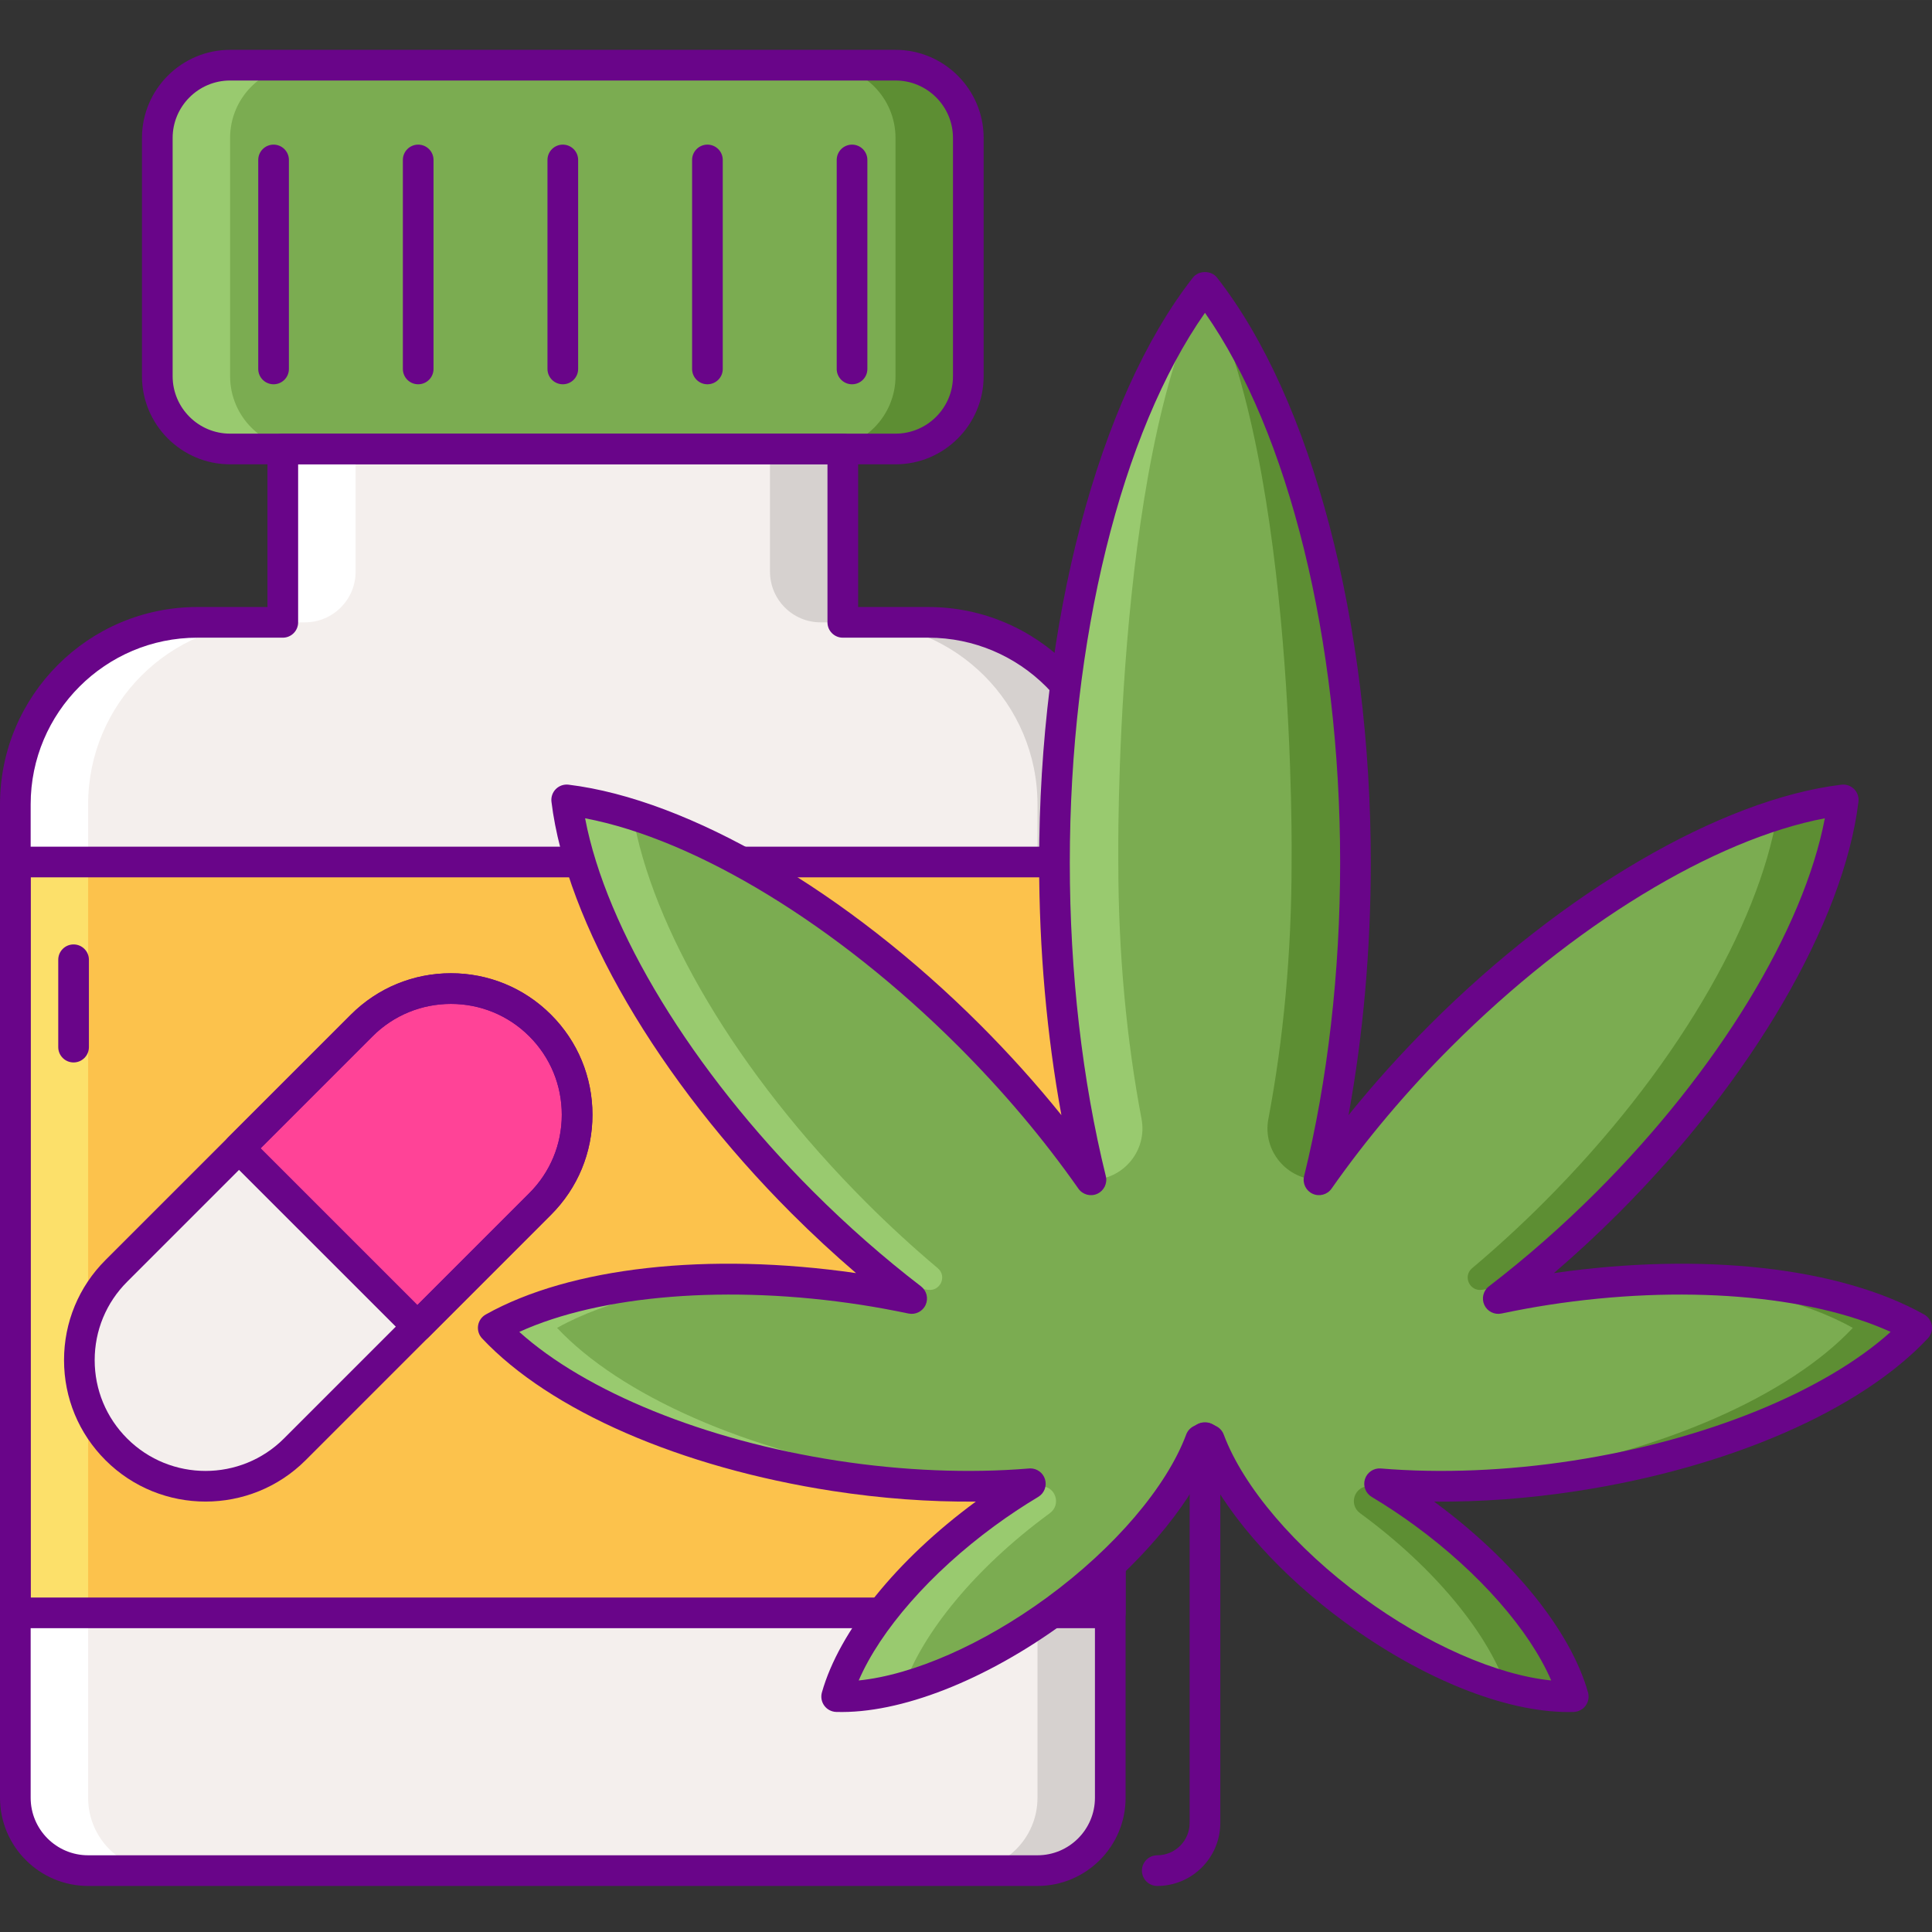 <svg height="504pt" viewBox="0 -13 504.003 504" width="504pt" xmlns="http://www.w3.org/2000/svg"><rect x="0" y="-13" width="504.003" height="504" fill="#333333" stroke="none"/><path d="m233.613 104.125h-173.586c-10.488 0-18.992-8.504-18.992-18.992v-62.141c0-10.488 8.504-18.992 18.992-18.992h173.586c10.488 0 18.992 8.504 18.992 18.992v62.141c0 10.488-8.504 18.992-18.992 18.992zm0 0" fill="#7bac51"/><path d="m242.16 149.352h-22.297v-45.227h-146.086v45.227h-22.301c-26.219 0-47.477 21.258-47.477 47.48v259.164c0 10.488 8.504 18.992 18.992 18.992h247.656c10.488 0 18.992-8.5 18.992-18.992v-259.164c0-26.223-21.258-47.48-47.48-47.48zm0 0" fill="#f4efed"/><path d="m233.613 4h-18.992c10.488 0 18.992 8.504 18.992 18.992v62.141c0 10.488-8.504 18.992-18.992 18.992h18.992c10.488 0 18.992-8.504 18.992-18.992v-62.141c0-10.488-8.504-18.992-18.992-18.992zm0 0" fill="#5d8e33"/><path d="m60.027 104.125h18.992c-10.488 0-18.992-8.504-18.992-18.992v-62.141c0-10.488 8.504-18.992 18.992-18.992h-18.992c-10.488 0-18.992 8.504-18.992 18.992v62.141c.004 10.488 8.504 18.992 18.992 18.992zm0 0" fill="#99ca6f"/><path d="m219.863 149.352v-45.227h-18.992v32c0 7.305 5.922 13.227 13.23 13.227zm0 0" fill="#d6d1cf"/><path d="m242.16 149.352h-18.988c26.219 0 47.477 21.258 47.477 47.477v259.168c0 10.488-8.504 18.992-18.992 18.992h18.992c10.488 0 18.992-8.504 18.992-18.992v-259.164c0-26.223-21.258-47.48-47.48-47.48zm0 0" fill="#d6d1cf"/><path d="m73.777 149.352v-45.227h18.992v32c0 7.305-5.922 13.227-13.227 13.227zm0 0" fill="#fff"/><path d="m51.477 149.352h18.992c-26.223 0-47.477 21.258-47.477 47.477v259.168c0 10.488 8.5 18.992 18.992 18.992h-18.992c-10.488 0-18.992-8.504-18.992-18.992v-259.164c0-26.223 21.258-47.48 47.477-47.48zm0 0" fill="#fff"/><path d="m4 211.871h285.641v195.875h-285.641zm0 0" fill="#fcc24c"/><path d="m4 211.871h18.992v195.875h-18.992zm0 0" fill="#fce06a"/><path d="m140.91 301.078-64.012 64.012c-12.855 12.859-33.699 12.859-46.555 0-12.855-12.855-12.855-33.699 0-46.555l64.016-64.012c12.855-12.859 33.699-12.859 46.555 0 12.855 12.855 12.855 33.699-.004 46.555zm0 0" fill="#f4efed"/><path d="m140.91 301.078c12.859-12.855 12.859-33.699 0-46.555-12.855-12.855-33.699-12.855-46.555 0l-32.004 32.008 46.555 46.555zm0 0" fill="#ff4397"/><g fill="#690589"><path d="m233.613 108.125h-173.586c-12.676 0-22.992-10.316-22.992-22.992v-62.141c0-12.676 10.316-22.992 22.992-22.992h173.586c12.676 0 22.992 10.316 22.992 22.992v62.141c0 12.676-10.316 22.992-22.992 22.992zm-173.586-100.125c-8.266 0-14.992 6.727-14.992 14.992v62.141c0 8.266 6.727 14.992 14.992 14.992h173.586c8.266 0 14.992-6.727 14.992-14.992v-62.141c0-8.266-6.727-14.992-14.992-14.992zm0 0"/><path d="m270.648 478.988h-247.656c-12.68 0-22.992-10.312-22.992-22.992v-259.168c0-28.383 23.094-51.477 51.477-51.477h18.301v-41.227c0-2.211 1.789-4 4-4h146.086c2.207 0 4 1.789 4 4v41.227h18.297c28.387 0 51.477 23.094 51.477 51.477v259.168c.004 12.68-10.309 22.992-22.988 22.992zm-219.172-325.637c-23.973 0-43.477 19.504-43.477 43.477v259.168c0 8.266 6.723 14.992 14.992 14.992h247.656c8.266 0 14.992-6.727 14.992-14.992v-259.168c0-23.973-19.504-43.477-43.477-43.477h-22.297c-2.211 0-4-1.793-4-4v-41.227h-138.09v41.227c0 2.207-1.793 4-4 4zm0 0"/><path d="m108.906 337.082c-1.059 0-2.078-.422-2.828-1.172l-46.555-46.551c-.75-.75-1.172-1.77-1.172-2.828 0-1.062.422-2.078 1.172-2.828l32.008-32.008c14.395-14.395 37.816-14.395 52.207 0 6.977 6.973 10.816 16.246 10.816 26.105 0 9.863-3.84 19.133-10.816 26.105l-32.004 32.008c-.75.746-1.77 1.168-2.828 1.168zm-40.898-50.551 40.898 40.895 29.18-29.176c5.461-5.461 8.469-12.723 8.469-20.449 0-7.727-3.008-14.988-8.469-20.453-11.277-11.273-29.625-11.273-40.898 0zm0 0"/><path d="m53.621 378.715c-9.453 0-18.906-3.598-26.105-10.797-6.973-6.969-10.812-16.242-10.812-26.105 0-9.859 3.84-19.133 10.812-26.105l64.016-64.012c6.973-6.973 16.242-10.812 26.105-10.812 9.859 0 19.133 3.84 26.105 10.812 6.973 6.973 10.812 16.246 10.812 26.105 0 9.863-3.84 19.133-10.812 26.105l-64.012 64.016c-7.199 7.195-16.656 10.793-26.109 10.793zm64.012-129.832c-7.723 0-14.988 3.008-20.449 8.469l-64.012 64.016c-5.465 5.461-8.473 12.723-8.473 20.449 0 7.727 3.008 14.988 8.473 20.449 11.277 11.277 29.621 11.273 40.898 0l64.012-64.016c5.461-5.461 8.469-12.723 8.469-20.449 0-7.727-3.008-14.988-8.469-20.449-5.461-5.461-12.723-8.469-20.449-8.469zm0 0"/><path d="m289.641 411.746h-285.641c-2.207 0-4-1.793-4-4v-195.875c0-2.211 1.793-4 4-4h285.641c2.207 0 4 1.789 4 4v195.875c0 2.207-1.789 4-4 4zm-281.641-8h277.641v-187.875h-277.641zm0 0"/><path d="m19.195 264.16c-2.211 0-4-1.789-4-4v-22.789c0-2.207 1.789-4 4-4 2.207 0 4 1.793 4 4v22.789c0 2.211-1.793 4-4 4zm0 0"/><path d="m71.367 87.246c-2.207 0-4-1.789-4-4v-54.52c0-2.207 1.793-4 4-4 2.207 0 4 1.793 4 4v54.52c0 2.211-1.793 4-4 4zm0 0"/><path d="m109.094 87.246c-2.207 0-4-1.789-4-4v-54.52c0-2.207 1.793-4 4-4s4 1.793 4 4v54.52c0 2.211-1.793 4-4 4zm0 0"/><path d="m146.82 87.246c-2.207 0-4-1.789-4-4v-54.52c0-2.207 1.793-4 4-4 2.207 0 4 1.793 4 4v54.52c0 2.211-1.789 4-4 4zm0 0"/><path d="m184.547 87.246c-2.207 0-4-1.789-4-4v-54.52c0-2.207 1.793-4 4-4s4 1.793 4 4v54.52c0 2.211-1.789 4-4 4zm0 0"/><path d="m222.273 87.246c-2.207 0-4-1.789-4-4v-54.52c0-2.207 1.793-4 4-4 2.207 0 4 1.793 4 4v54.52c0 2.211-1.789 4-4 4zm0 0"/></g><path d="m410.91 371.992c39.68-6.117 72.789-21.219 89.09-38.586-20.777-11.648-56.898-16.078-96.574-9.961-4.281.66-8.465 1.445-12.578 2.305 9.621-7.387 19.211-15.758 28.512-25.055 35.582-35.582 57.867-75.387 61.484-105.027-29.637 3.617-69.441 25.902-105.023 61.484-12.242 12.242-22.863 24.98-31.738 37.637 6.066-24.59 9.516-52.781 9.516-82.754 0-64.172-15.801-120.16-39.262-150.145-23.465 29.984-39.262 85.973-39.262 150.145 0 29.977 3.453 58.164 9.516 82.754-8.875-12.656-19.496-25.395-31.738-37.637-35.582-35.582-75.387-57.867-105.023-61.484 3.617 29.637 25.902 69.445 61.484 105.027 9.305 9.301 18.895 17.668 28.516 25.055-4.113-.859-8.301-1.645-12.578-2.305-39.676-6.117-75.797-1.688-96.574 9.961 16.301 17.367 49.414 32.469 89.09 38.586 18.129 2.797 35.5 3.367 51.023 2.074-3.902 2.332-7.816 4.926-11.691 7.766-20.535 15.047-34.742 33.227-38.832 47.762 15.094.477 36.711-7.594 57.242-22.641 18.945-13.883 32.484-30.43 37.684-44.328.305-.164.633-.316.934-.48.07.008.145.023.215.031.066-.008.141-.023.211-.031.301.164.629.316.934.48 5.199 13.898 18.742 30.445 37.688 44.328 20.531 15.047 42.145 23.117 57.238 22.641-4.09-14.535-18.301-32.715-38.832-47.762-3.875-2.84-7.789-5.43-11.691-7.766 15.523 1.293 32.891.723 51.023-2.074zm0 0" fill="#7bac51"/><path d="m165.062 199.512c4.973 29.18 26.84 67.113 60.91 101.184 6.121 6.121 12.367 11.836 18.664 17.137 2.508 2.109.637 6.137-2.602 5.633-.043-.004-.086-.012-.129-.02-2.824-.438-5.621-.801-8.406-1.133-8.164-6.527-16.281-13.715-24.188-21.617-35.582-35.582-57.867-75.387-61.484-105.027 5.434.664 11.207 1.961 17.234 3.844zm0 0" fill="#99ca6f"/><path d="m198.574 320.883c-21.742.906-40.422 5.332-53.246 12.523 16.305 17.367 49.414 32.469 89.09 38.586 8.953 1.383 17.715 2.215 26.168 2.555-13.348.531-27.816-.238-42.824-2.555-39.676-6.117-72.785-21.219-89.09-38.586 15.996-8.969 41.102-13.633 69.902-12.523zm0 0" fill="#99ca6f"/><path d="m257.094 381.828c3.527-2.582 7.086-4.949 10.641-7.113 1.277.008 2.543.004 3.805-.008 3.812-.043 5.41 4.785 2.328 7.039-.039.027-.078.055-.113.086-19.391 14.211-33.133 31.211-38.047 45.305-6.371 1.766-12.293 2.621-17.445 2.457 4.094-14.539 18.301-32.719 38.832-47.766zm0 0" fill="#99ca6f"/><path d="m284.594 294.789c8.41 0 14.766-7.637 13.199-15.902-3.902-20.57-6.059-43.152-6.059-66.852 0 0-1.383-103.762 22.605-150.145-23.465 29.984-39.262 85.973-39.262 150.145 0 19.332 1.453 37.906 4.102 55.266zm0 0" fill="#99ca6f"/><path d="m463.613 199.512c-4.977 29.18-26.84 67.113-60.91 101.184-6.125 6.121-12.367 11.836-18.668 17.137-2.508 2.109-.637 6.137 2.602 5.633.043-.004.086-.012.129-.02 2.824-.438 5.621-.801 8.406-1.133 8.164-6.527 16.281-13.715 24.188-21.617 35.582-35.582 57.867-75.387 61.484-105.027-5.43.664-11.207 1.961-17.23 3.844zm0 0" fill="#5d8e33"/><path d="m430.102 320.883c21.742.906 40.418 5.332 53.242 12.523-16.301 17.367-49.41 32.469-89.086 38.586-8.957 1.383-17.719 2.215-26.168 2.555 13.348.531 27.812-.238 42.82-2.555 39.68-6.117 72.789-21.219 89.09-38.586-15.992-8.969-41.098-13.633-69.898-12.523zm0 0" fill="#5d8e33"/><path d="m371.578 381.828c-3.527-2.582-7.086-4.949-10.637-7.113-1.277.008-2.547.004-3.805-.008-3.816-.043-5.41 4.785-2.332 7.039.039.027.078.055.117.086 19.391 14.211 33.129 31.211 38.047 45.305 6.371 1.766 12.293 2.621 17.441 2.457-4.09-14.539-18.301-32.719-38.832-47.766zm0 0" fill="#5d8e33"/><path d="m344.082 294.789c-8.41 0-14.766-7.637-13.199-15.902 3.898-20.57 6.055-43.152 6.055-66.852 0 0 1.383-103.762-22.602-150.145 23.465 29.984 39.262 85.973 39.262 150.145 0 19.332-1.453 37.906-4.102 55.266zm0 0" fill="#5d8e33"/><path d="m301.895 478.988c-2.207 0-4-1.789-4-4 0-2.207 1.793-4 4-4 4.656 0 8.445-3.785 8.445-8.441v-100.512c0-2.211 1.789-4 4-4 2.207 0 4 1.789 4 4v100.512c-.004 9.066-7.379 16.441-16.445 16.441zm0 0" fill="#690589"/><path d="m409.102 433.617c-16.512 0-38.16-8.684-58.297-23.438-16.402-12.02-29.609-26.68-36.465-40.262-6.863 13.582-20.066 28.238-36.469 40.262-20.723 15.188-43.039 23.93-59.734 23.414-1.23-.039-2.375-.641-3.102-1.633-.727-.992-.957-2.266-.625-3.449 4.512-16.02 19.52-34.621 40.156-49.789-12.117.105-24.633-.805-37.414-2.777-39.555-6.098-73.723-20.977-91.395-39.805-.844-.895-1.223-2.129-1.039-3.344.188-1.219.926-2.281 2-2.883 22.039-12.352 58-16.352 96.594-10.801-5.77-4.949-11.398-10.164-16.828-15.59-34.789-34.793-58.789-75.938-62.625-107.371-.148-1.219.273-2.441 1.145-3.312.867-.867 2.086-1.289 3.309-1.141 31.434 3.836 72.578 27.836 107.371 62.625 7.574 7.574 14.668 15.465 21.207 23.582-3.82-20.828-5.812-43.266-5.812-65.871 0-62.516 15.371-120.992 40.109-152.609 1.52-1.938 4.785-1.938 6.301 0 24.742 31.621 40.109 90.094 40.109 152.609 0 22.605-1.992 45.047-5.812 65.875 6.539-8.121 13.637-16.012 21.207-23.582 34.793-34.793 75.934-58.789 107.371-62.625 1.211-.152 2.441.27 3.312 1.141.867.871 1.289 2.09 1.141 3.312-3.836 31.434-27.836 72.574-62.625 107.367-5.43 5.43-11.059 10.641-16.828 15.594 38.598-5.547 74.559-1.555 96.594 10.801 1.074.602 1.812 1.664 2 2.879s-.195 2.449-1.039 3.348c-17.672 18.824-51.84 33.703-91.395 39.805-12.781 1.969-25.316 2.879-37.414 2.777 20.641 15.164 35.648 33.766 40.156 49.785.332 1.188.102 2.457-.625 3.449-.73.992-1.871 1.594-3.102 1.633-.477.016-.953.023-1.438.023zm-140.312-63.551c1.723 0 3.27 1.113 3.805 2.777.57 1.773-.16 3.703-1.754 4.656-3.852 2.305-7.684 4.844-11.383 7.559-16.73 12.262-29.809 27.246-35.445 40.324 14.168-1.438 32.395-9.395 49.125-21.656 17.602-12.902 31.176-28.789 36.305-42.504.34-.91 1.004-1.668 1.863-2.129l.875-.449c.66-.363 1.406-.531 2.156-.496.742-.039 1.496.129 2.156.496l.875.449c.859.461 1.523 1.219 1.863 2.129 5.133 13.715 18.703 29.605 36.305 42.504 16.73 12.262 34.957 20.219 49.125 21.656-5.633-13.078-18.711-28.062-35.445-40.324-3.695-2.711-7.527-5.25-11.379-7.559-1.598-.953-2.328-2.883-1.758-4.656.57-1.77 2.285-2.914 4.141-2.762 15.652 1.301 32.973.598 50.082-2.043 34.531-5.324 65.602-18 82.91-33.586-21.199-9.652-54.645-12.379-89.176-7.055-3.926.605-7.973 1.348-12.367 2.266-1.832.379-3.676-.547-4.453-2.246-.781-1.695-.281-3.707 1.195-4.844 9.746-7.484 19.211-15.797 28.125-24.711 31.637-31.637 53.984-68.379 59.512-97.395-29.02 5.523-65.762 27.875-97.398 59.512-11.711 11.711-22.238 24.195-31.289 37.102-1.105 1.574-3.18 2.141-4.93 1.344-1.754-.797-2.691-2.73-2.23-4.602 6.152-24.922 9.402-53.207 9.402-81.793 0-58.07-13.422-112.289-35.262-143.426-21.84 31.137-35.262 85.355-35.262 143.426 0 28.586 3.25 56.871 9.398 81.793.461 1.871-.473 3.805-2.227 4.602-1.75.797-3.824.23-4.93-1.344-9.051-12.906-19.578-25.387-31.293-37.102-31.637-31.637-68.375-53.988-97.395-59.512 5.523 29.016 27.875 65.758 59.512 97.395 8.914 8.914 18.375 17.227 28.121 24.711 1.48 1.137 1.977 3.148 1.199 4.844-.781 1.695-2.629 2.625-4.453 2.246-4.395-.918-8.441-1.66-12.371-2.266-34.531-5.324-67.977-2.598-89.172 7.055 17.305 15.586 48.379 28.262 82.906 33.586 17.113 2.637 34.43 3.348 50.082 2.043.109-.012.223-.016.332-.016zm0 0" fill="#690589"/></svg>